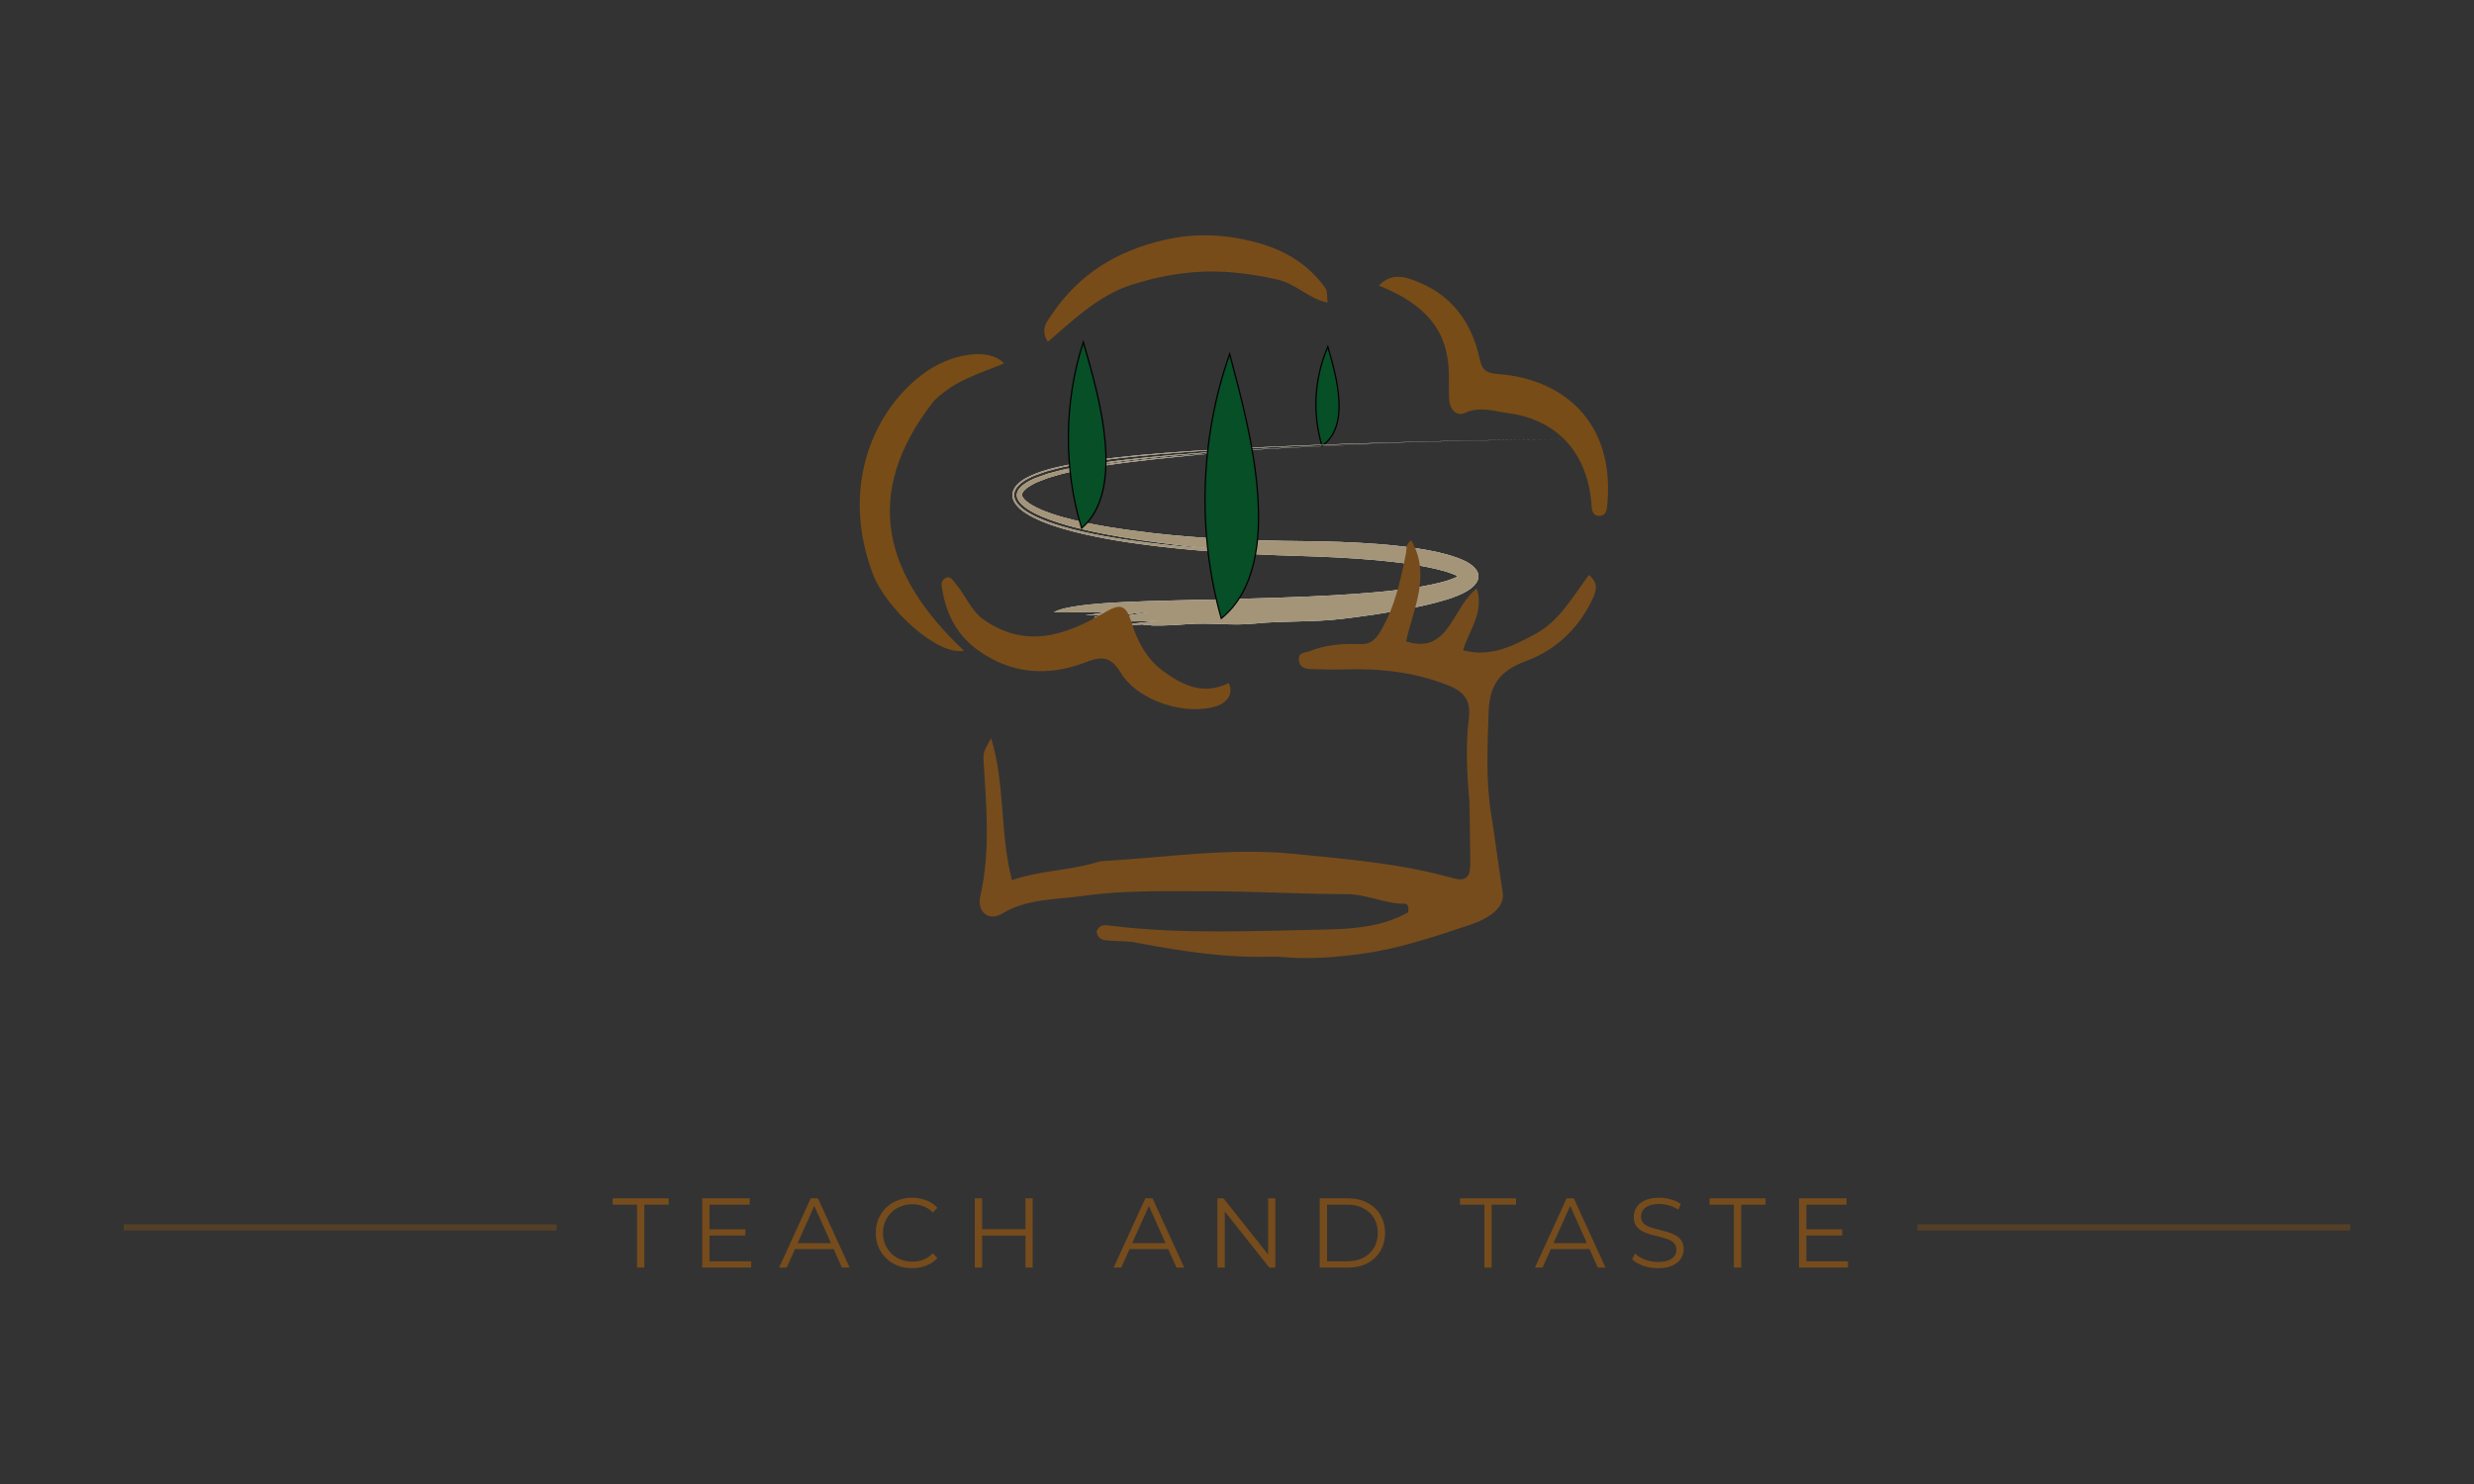 <svg width="400" height="240" viewBox="0 0 400 240" fill="none" xmlns="http://www.w3.org/2000/svg">
    <rect x="0" y="0" width="400" height="240" fill="#333333" stroke="none"/>
    <rect width="400" height="240" />
    <g clip-path="url(#clip0_8_2)">
        <path
            d="M151.002 64.826C139.063 80.053 143.104 93.209 155.859 105.24C151.539 106.098 143.223 98.394 141.107 92.778C136.032 79.314 140.728 67.023 149.003 60.649C153.764 56.981 160.104 56.216 162.333 58.783C158.385 60.399 154.301 61.541 151.002 64.826Z"
            fill="#784C16" />
        <path
            d="M234.261 60.587C234.179 53.676 230.768 49.322 222.934 46.181C225.203 43.819 227.719 44.95 229.578 45.733C234.633 47.855 237.938 52.053 239.189 57.867C239.617 59.846 240.235 60.348 242.211 60.492C252.554 61.247 260.996 68.045 259.899 81.311C259.82 82.254 259.776 83.378 258.648 83.423C257.267 83.474 257.373 82.182 257.277 81.164C256.539 73.043 251.58 67.874 243.995 66.842C241.565 66.511 239.323 65.646 236.821 66.794C235.573 67.369 234.415 66.326 234.309 64.631C234.233 63.383 234.274 62.129 234.261 60.587Z"
            fill="#784C16" />
        <path
            d="M184.071 45.723C178.158 47.257 173.872 51.438 169.418 55.283C168.14 53.222 169.313 51.957 170.01 50.925C174.559 44.174 180.708 40.548 188.292 38.798C193.283 37.646 197.955 37.899 202.689 39.088C207.084 40.192 211.101 42.318 214.054 46.266C214.573 46.963 214.542 46.991 214.628 48.932C211.661 48.351 209.521 45.877 206.565 45.22C202.043 44.215 197.559 43.641 192.975 44.027C190.039 44.277 187.137 44.796 184.071 45.723Z"
            fill="#784C19" />
        <path
            d="M213.743 72.113C212.153 66.887 212.492 61.151 214.689 56.072C215.486 58.858 216.282 61.667 216.467 64.556C216.648 67.44 216.18 70.445 213.743 72.113Z"
            fill="#074F27" stroke="black" stroke-width="0.2" stroke-miterlimit="10" />
        <g opacity="0.7">
            <path
                d="M186.437 101.166C188.32 101.193 190.237 101.077 192.035 100.94C195.867 100.649 199.1 101.237 202.839 100.848C207.525 100.359 212.174 100.67 217.055 100.075C218.172 99.942 219.297 99.802 220.421 99.638C220.982 99.559 221.546 99.481 222.11 99.402C222.674 99.313 223.238 99.224 223.802 99.132C226.061 98.78 228.324 98.353 230.576 97.84C231.137 97.7 231.701 97.577 232.261 97.426L233.936 96.948C234.497 96.773 235.05 96.582 235.601 96.356C236.154 96.127 236.667 95.902 237.299 95.516C237.891 95.14 238.438 94.699 238.776 94.121C238.94 93.834 239.046 93.506 239.042 93.168C239.029 92.829 238.913 92.508 238.731 92.228C238.017 91.124 236.428 90.508 235.447 90.149C233.358 89.415 231.246 89.018 229.158 88.69C227.066 88.372 224.984 88.157 222.92 87.993C218.788 87.671 214.71 87.552 210.656 87.514C202.597 87.442 194.609 87.155 186.478 86.226C184.116 85.949 181.682 85.627 179.225 85.224C176.771 84.811 174.282 84.325 171.869 83.648C170.666 83.307 169.477 82.92 168.366 82.445C167.812 82.206 167.279 81.943 166.793 81.652C166.308 81.365 165.871 81.034 165.58 80.706C165.437 80.545 165.334 80.384 165.283 80.261C165.231 80.135 165.221 80.053 165.231 79.957C165.242 79.861 165.283 79.735 165.382 79.585C165.481 79.434 165.631 79.27 165.809 79.109C166.171 78.788 166.636 78.491 167.142 78.234C167.634 77.968 168.208 77.769 168.759 77.558C169.548 77.216 170.536 76.98 171.575 76.672C172.098 76.522 172.662 76.419 173.233 76.286C173.807 76.166 174.392 76.006 175.007 75.91C176.234 75.702 177.505 75.439 178.821 75.264C180.134 75.073 181.47 74.868 182.807 74.717C188.149 74.051 193.402 73.6 196.53 73.282C194.431 73.432 192.309 73.644 190.172 73.815C189.106 73.918 188.04 74.02 186.97 74.126L185.367 74.28L183.767 74.461C179.512 74.943 175.26 75.469 171.315 76.44C171.842 76.272 172.402 76.177 172.946 76.043C173.493 75.924 174.04 75.79 174.593 75.678C175.708 75.483 176.818 75.264 177.943 75.086C179.071 74.922 180.202 74.758 181.333 74.594C182.472 74.457 183.61 74.321 184.751 74.184C185.893 74.051 187.042 73.952 188.187 73.832L189.906 73.665L191.632 73.521L195.084 73.241L198.54 73.001C207.751 72.379 216.949 71.983 225.873 71.672C217.509 71.949 209.122 72.314 200.778 72.807C198.693 72.943 196.612 73.077 194.53 73.213C193.491 73.292 192.452 73.374 191.417 73.453L189.861 73.572L188.31 73.712C187.277 73.808 186.242 73.9 185.213 73.996C184.184 74.109 183.155 74.222 182.13 74.335C181.101 74.434 180.083 74.591 179.061 74.721L177.533 74.926L176.015 75.175L174.498 75.425L173 75.732C172.501 75.842 171.999 75.927 171.507 76.05L170.041 76.44C169.798 76.508 169.548 76.563 169.309 76.638L168.602 76.888L167.894 77.137C167.655 77.216 167.422 77.301 167.197 77.404C166.305 77.8 165.426 78.293 164.845 78.973C164.705 79.144 164.592 79.325 164.51 79.509C164.435 79.697 164.397 79.889 164.397 80.084C164.397 80.473 164.592 80.866 164.873 81.222C165.457 81.929 166.301 82.476 167.169 82.931C168.926 83.847 170.844 84.465 172.761 85.009C176.613 86.068 180.544 86.759 184.437 87.343C188.337 87.921 192.216 88.369 196.055 88.762C191.557 88.44 186.898 87.999 182.147 87.299C179.771 86.947 177.375 86.526 174.976 85.98C172.583 85.422 170.17 84.769 167.874 83.754C166.739 83.231 165.597 82.633 164.715 81.71C164.292 81.249 163.936 80.658 163.957 80.008C163.974 79.359 164.36 78.791 164.818 78.368C165.276 77.93 165.823 77.599 166.383 77.308C166.664 77.161 166.954 77.035 167.245 76.912C167.539 76.795 167.843 76.7 168.14 76.594L169.039 76.279C169.336 76.166 169.651 76.108 169.958 76.019C170.577 75.862 171.186 75.681 171.811 75.548C176.805 74.475 181.935 73.941 187.055 73.483C189.615 73.248 192.182 73.087 194.739 72.902C197.299 72.759 199.852 72.585 202.395 72.472C203.667 72.407 204.935 72.345 206.199 72.28C207.464 72.226 208.725 72.174 209.983 72.12C212.499 72.003 214.997 71.921 217.472 71.829C227.377 71.481 236.923 71.248 245.762 71.118C247.102 71.101 248.517 71.084 249.877 71.067C250.558 71.06 251.224 71.053 251.86 71.046C252.021 71.046 252.178 71.043 252.332 71.043H252.376C252.379 71.043 252.39 71.043 252.39 71.043L252.376 71.033L252.287 70.975L252.096 70.852C251.843 70.688 251.597 70.53 251.361 70.376L252.055 70.824L252.386 71.036C252.386 71.043 252.284 71.04 252.222 71.043L252.014 71.046C251.46 71.05 250.906 71.057 250.346 71.06C249.228 71.074 248.104 71.084 246.969 71.098C244.699 71.122 242.396 71.159 240.061 71.204C235.389 71.286 230.593 71.402 225.706 71.535C215.937 71.812 205.813 72.168 195.648 72.752C190.569 73.066 185.473 73.418 180.421 73.996C177.898 74.3 175.379 74.622 172.901 75.127C170.43 75.626 167.935 76.177 165.689 77.421C165.143 77.756 164.609 78.139 164.199 78.679C163.998 78.949 163.83 79.26 163.748 79.605C163.663 79.95 163.676 80.323 163.775 80.661C163.871 81.003 164.042 81.311 164.247 81.574C164.449 81.844 164.678 82.083 164.924 82.295C165.413 82.726 165.949 83.074 166.503 83.385C167.607 84.004 168.769 84.472 169.935 84.886C171.104 85.296 172.283 85.638 173.465 85.945C178.199 87.155 182.93 87.846 187.527 88.393C191.751 88.885 195.997 89.23 200.255 89.483C202.385 89.609 204.518 89.712 206.654 89.794C208.783 89.866 210.913 89.934 213.045 90.006C217.28 90.173 221.525 90.43 225.706 90.929C227.794 91.182 229.872 91.493 231.865 91.94C232.856 92.166 233.83 92.429 234.712 92.754C234.931 92.836 235.143 92.921 235.344 93.01L235.45 93.058L235.481 93.075C235.522 93.099 235.56 93.123 235.587 93.161C235.611 93.202 235.594 93.26 235.556 93.29C235.522 93.321 235.478 93.342 235.44 93.356L235.426 93.359C235.413 93.362 235.378 93.376 235.354 93.39L235.317 93.407L235.242 93.441L235.078 93.509C234.855 93.602 234.626 93.69 234.384 93.772C233.902 93.936 233.406 94.087 232.873 94.213C230.754 94.76 228.478 95.099 226.208 95.386C221.525 95.953 216.727 96.24 211.921 96.459C207.112 96.671 202.286 96.801 197.473 96.931C193.201 97.054 187.247 97.108 181.952 97.361C176.658 97.607 172.02 98.059 170.389 99.029C173.141 99.098 176.183 98.889 178.828 99.005C177.83 99.176 176.682 99.388 175.499 99.504C176.627 99.501 177.878 99.552 178.927 99.443C178.059 99.545 177.17 99.668 176.835 99.86C178.192 99.901 180.11 99.617 181.18 99.498C181.805 99.429 184.673 98.975 185.497 99.043C183.371 99.409 180.677 99.751 178.944 100.188C179.683 100.195 180.411 100.164 181.128 100.198C180.243 100.369 178.507 100.455 178.056 100.68C179.891 100.636 181.511 100.502 183.412 100.489C184.953 100.475 186.341 100.485 187.814 100.366C186.057 100.55 183.688 100.704 182.475 101.025C183.292 101.087 184.15 101.029 184.987 100.978C184.885 101.008 184.827 101.042 184.806 101.08C185.179 101.07 185.671 101.104 186.057 101.087C186.067 101.138 186.153 101.183 186.081 101.234C186.091 101.2 186.095 101.162 186.102 101.128"
                fill="white" />
        </g>
        <g opacity="0.7">
            <path
                d="M186.437 101.166C188.32 101.193 190.237 101.077 192.035 100.94C195.867 100.649 199.1 101.237 202.839 100.848C207.525 100.359 212.174 100.67 217.055 100.075C218.172 99.942 219.297 99.802 220.421 99.638C220.982 99.559 221.546 99.481 222.11 99.402C222.674 99.313 223.238 99.224 223.802 99.132C226.061 98.78 228.324 98.353 230.576 97.84C231.137 97.7 231.701 97.577 232.261 97.426L233.936 96.948C234.497 96.773 235.05 96.582 235.601 96.356C236.154 96.127 236.667 95.902 237.299 95.516C237.891 95.14 238.438 94.699 238.776 94.121C238.94 93.834 239.046 93.506 239.042 93.168C239.029 92.829 238.913 92.508 238.731 92.228C238.017 91.124 236.428 90.508 235.447 90.149C233.358 89.415 231.246 89.018 229.158 88.69C227.066 88.372 224.984 88.157 222.92 87.993C218.788 87.671 214.71 87.552 210.656 87.514C202.597 87.442 194.609 87.155 186.478 86.226C184.116 85.949 181.682 85.627 179.225 85.224C176.771 84.811 174.282 84.325 171.869 83.648C170.666 83.307 169.477 82.92 168.366 82.445C167.812 82.206 167.279 81.943 166.793 81.652C166.308 81.365 165.871 81.034 165.58 80.706C165.437 80.545 165.334 80.384 165.283 80.261C165.231 80.135 165.221 80.053 165.231 79.957C165.242 79.861 165.283 79.735 165.382 79.585C165.481 79.434 165.631 79.27 165.809 79.109C166.171 78.788 166.636 78.491 167.142 78.234C167.634 77.968 168.208 77.769 168.759 77.558C169.548 77.216 170.536 76.98 171.575 76.672C172.098 76.522 172.662 76.419 173.233 76.286C173.807 76.166 174.392 76.006 175.007 75.91C176.234 75.702 177.505 75.439 178.821 75.264C180.134 75.073 181.47 74.868 182.807 74.717C188.149 74.051 193.402 73.6 196.53 73.282C194.431 73.432 192.309 73.644 190.172 73.815C189.106 73.918 188.04 74.02 186.97 74.126L185.367 74.28L183.767 74.461C179.512 74.943 175.26 75.469 171.315 76.44C171.842 76.272 172.402 76.177 172.946 76.043C173.493 75.924 174.04 75.79 174.593 75.678C175.708 75.483 176.818 75.264 177.943 75.086C179.071 74.922 180.202 74.758 181.333 74.594C182.472 74.457 183.61 74.321 184.751 74.184C185.893 74.051 187.042 73.952 188.187 73.832L189.906 73.665L191.632 73.521L195.084 73.241L198.54 73.001C207.751 72.379 216.949 71.983 225.873 71.672C217.509 71.949 209.122 72.314 200.778 72.807C198.693 72.943 196.612 73.077 194.53 73.213C193.491 73.292 192.452 73.374 191.417 73.453L189.861 73.572L188.31 73.712C187.277 73.808 186.242 73.9 185.213 73.996C184.184 74.109 183.155 74.222 182.13 74.335C181.101 74.434 180.083 74.591 179.061 74.721L177.533 74.926L176.015 75.175L174.498 75.425L173 75.732C172.501 75.842 171.999 75.927 171.507 76.05L170.041 76.44C169.798 76.508 169.548 76.563 169.309 76.638L168.602 76.888L167.894 77.137C167.655 77.216 167.422 77.301 167.197 77.404C166.305 77.8 165.426 78.293 164.845 78.973C164.705 79.144 164.592 79.325 164.51 79.509C164.435 79.697 164.397 79.889 164.397 80.084C164.397 80.473 164.592 80.866 164.873 81.222C165.457 81.929 166.301 82.476 167.169 82.931C168.926 83.847 170.844 84.465 172.761 85.009C176.613 86.068 180.544 86.759 184.437 87.343C188.337 87.921 192.216 88.369 196.055 88.762C191.557 88.44 186.898 87.999 182.147 87.299C179.771 86.947 177.375 86.526 174.976 85.98C172.583 85.422 170.17 84.769 167.874 83.754C166.739 83.231 165.597 82.633 164.715 81.71C164.292 81.249 163.936 80.658 163.957 80.008C163.974 79.359 164.36 78.791 164.818 78.368C165.276 77.93 165.823 77.599 166.383 77.308C166.664 77.161 166.954 77.035 167.245 76.912C167.539 76.795 167.843 76.7 168.14 76.594L169.039 76.279C169.336 76.166 169.651 76.108 169.958 76.019C170.577 75.862 171.186 75.681 171.811 75.548C176.805 74.475 181.935 73.941 187.055 73.483C189.615 73.248 192.182 73.087 194.739 72.902C197.299 72.759 199.852 72.585 202.395 72.472C203.667 72.407 204.935 72.345 206.199 72.28C207.464 72.226 208.725 72.174 209.983 72.12C212.499 72.003 214.997 71.921 217.472 71.829C227.377 71.481 236.923 71.248 245.762 71.118C247.102 71.101 248.517 71.084 249.877 71.067C250.558 71.06 251.224 71.053 251.86 71.046C252.021 71.046 252.178 71.043 252.332 71.043H252.376C252.379 71.043 252.39 71.043 252.39 71.043L252.376 71.033L252.287 70.975L252.096 70.852C251.843 70.688 251.597 70.53 251.361 70.376L252.055 70.824L252.386 71.036C252.386 71.043 252.284 71.04 252.222 71.043L252.014 71.046C251.46 71.05 250.906 71.057 250.346 71.06C249.228 71.074 248.104 71.084 246.969 71.098C244.699 71.122 242.396 71.159 240.061 71.204C235.389 71.286 230.593 71.402 225.706 71.535C215.937 71.812 205.813 72.168 195.648 72.752C190.569 73.066 185.473 73.418 180.421 73.996C177.898 74.3 175.379 74.622 172.901 75.127C170.43 75.626 167.935 76.177 165.689 77.421C165.143 77.756 164.609 78.139 164.199 78.679C163.998 78.949 163.83 79.26 163.748 79.605C163.663 79.95 163.676 80.323 163.775 80.661C163.871 81.003 164.042 81.311 164.247 81.574C164.449 81.844 164.678 82.083 164.924 82.295C165.413 82.726 165.949 83.074 166.503 83.385C167.607 84.004 168.769 84.472 169.935 84.886C171.104 85.296 172.283 85.638 173.465 85.945C178.199 87.155 182.93 87.846 187.527 88.393C191.751 88.885 195.997 89.23 200.255 89.483C202.385 89.609 204.518 89.712 206.654 89.794C208.783 89.866 210.913 89.934 213.045 90.006C217.28 90.173 221.525 90.43 225.706 90.929C227.794 91.182 229.872 91.493 231.865 91.94C232.856 92.166 233.83 92.429 234.712 92.754C234.931 92.836 235.143 92.921 235.344 93.01L235.45 93.058L235.481 93.075C235.522 93.099 235.56 93.123 235.587 93.161C235.611 93.202 235.594 93.26 235.556 93.29C235.522 93.321 235.478 93.342 235.44 93.356L235.426 93.359C235.413 93.362 235.378 93.376 235.354 93.39L235.317 93.407L235.242 93.441L235.078 93.509C234.855 93.602 234.626 93.69 234.384 93.772C233.902 93.936 233.406 94.087 232.873 94.213C230.754 94.76 228.478 95.099 226.208 95.386C221.525 95.953 216.727 96.24 211.921 96.459C207.112 96.671 202.286 96.801 197.473 96.931C193.201 97.054 187.247 97.108 181.952 97.361C176.658 97.607 172.02 98.059 170.389 99.029C173.141 99.098 176.183 98.889 178.828 99.005C177.83 99.176 176.682 99.388 175.499 99.504C176.627 99.501 177.878 99.552 178.927 99.443C178.059 99.545 177.17 99.668 176.835 99.86C178.192 99.901 180.11 99.617 181.18 99.498C181.805 99.429 184.673 98.975 185.497 99.043C183.371 99.409 180.677 99.751 178.944 100.188C179.683 100.195 180.411 100.164 181.128 100.198C180.243 100.369 178.507 100.455 178.056 100.68C179.891 100.636 181.511 100.502 183.412 100.489C184.953 100.475 186.341 100.485 187.814 100.366C186.057 100.55 183.688 100.704 182.475 101.025C183.292 101.087 184.15 101.029 184.987 100.978C184.885 101.008 184.827 101.042 184.806 101.08C185.179 101.07 185.671 101.104 186.057 101.087C186.067 101.138 186.153 101.183 186.081 101.234C186.091 101.2 186.095 101.162 186.102 101.128"
                fill="white" />
        </g>
        <g opacity="0.7">
            <path
                d="M186.437 101.166C188.32 101.193 190.237 101.077 192.035 100.94C195.867 100.649 199.1 101.237 202.839 100.848C207.525 100.359 212.174 100.67 217.055 100.075C218.172 99.942 219.297 99.802 220.421 99.638C220.982 99.559 221.546 99.481 222.11 99.402C222.674 99.313 223.238 99.224 223.802 99.132C226.061 98.78 228.324 98.353 230.576 97.84C231.137 97.7 231.701 97.577 232.261 97.426L233.936 96.948C234.497 96.773 235.05 96.582 235.601 96.356C236.154 96.127 236.667 95.902 237.299 95.516C237.891 95.14 238.438 94.699 238.776 94.121C238.94 93.834 239.046 93.506 239.042 93.168C239.029 92.829 238.913 92.508 238.731 92.228C238.017 91.124 236.428 90.508 235.447 90.149C233.358 89.415 231.246 89.018 229.158 88.69C227.066 88.372 224.984 88.157 222.92 87.993C218.788 87.671 214.71 87.552 210.656 87.514C202.597 87.442 194.609 87.155 186.478 86.226C184.116 85.949 181.682 85.627 179.225 85.224C176.771 84.811 174.282 84.325 171.869 83.648C170.666 83.307 169.477 82.92 168.366 82.445C167.812 82.206 167.279 81.943 166.793 81.652C166.308 81.365 165.871 81.034 165.58 80.706C165.437 80.545 165.334 80.384 165.283 80.261C165.231 80.135 165.221 80.053 165.231 79.957C165.242 79.861 165.283 79.735 165.382 79.585C165.481 79.434 165.631 79.27 165.809 79.109C166.171 78.788 166.636 78.491 167.142 78.234C167.634 77.968 168.208 77.769 168.759 77.558C169.548 77.216 170.536 76.98 171.575 76.672C172.098 76.522 172.662 76.419 173.233 76.286C173.807 76.166 174.392 76.006 175.007 75.91C176.234 75.702 177.505 75.439 178.821 75.264C180.134 75.073 181.47 74.868 182.807 74.717C188.149 74.051 193.402 73.6 196.53 73.282C194.431 73.432 192.309 73.644 190.172 73.815C189.106 73.918 188.04 74.02 186.97 74.126L185.367 74.28L183.767 74.461C179.512 74.943 175.26 75.469 171.315 76.44C171.842 76.272 172.402 76.177 172.946 76.043C173.493 75.924 174.04 75.79 174.593 75.678C175.708 75.483 176.818 75.264 177.943 75.086C179.071 74.922 180.202 74.758 181.333 74.594C182.472 74.457 183.61 74.321 184.751 74.184C185.893 74.051 187.042 73.952 188.187 73.832L189.906 73.665L191.632 73.521L195.084 73.241L198.54 73.001C207.751 72.379 216.949 71.983 225.873 71.672C217.509 71.949 209.122 72.314 200.778 72.807C198.693 72.943 196.612 73.077 194.53 73.213C193.491 73.292 192.452 73.374 191.417 73.453L189.861 73.572L188.31 73.712C187.277 73.808 186.242 73.9 185.213 73.996C184.184 74.109 183.155 74.222 182.13 74.335C181.101 74.434 180.083 74.591 179.061 74.721L177.533 74.926L176.015 75.175L174.498 75.425L173 75.732C172.501 75.842 171.999 75.927 171.507 76.05L170.041 76.44C169.798 76.508 169.548 76.563 169.309 76.638L168.602 76.888L167.894 77.137C167.655 77.216 167.422 77.301 167.197 77.404C166.305 77.8 165.426 78.293 164.845 78.973C164.705 79.144 164.592 79.325 164.51 79.509C164.435 79.697 164.397 79.889 164.397 80.084C164.397 80.473 164.592 80.866 164.873 81.222C165.457 81.929 166.301 82.476 167.169 82.931C168.926 83.847 170.844 84.465 172.761 85.009C176.613 86.068 180.544 86.759 184.437 87.343C188.337 87.921 192.216 88.369 196.055 88.762C191.557 88.44 186.898 87.999 182.147 87.299C179.771 86.947 177.375 86.526 174.976 85.98C172.583 85.422 170.17 84.769 167.874 83.754C166.739 83.231 165.597 82.633 164.715 81.71C164.292 81.249 163.936 80.658 163.957 80.008C163.974 79.359 164.36 78.791 164.818 78.368C165.276 77.93 165.823 77.599 166.383 77.308C166.664 77.161 166.954 77.035 167.245 76.912C167.539 76.795 167.843 76.7 168.14 76.594L169.039 76.279C169.336 76.166 169.651 76.108 169.958 76.019C170.577 75.862 171.186 75.681 171.811 75.548C176.805 74.475 181.935 73.941 187.055 73.483C189.615 73.248 192.182 73.087 194.739 72.902C197.299 72.759 199.852 72.585 202.395 72.472C203.667 72.407 204.935 72.345 206.199 72.28C207.464 72.226 208.725 72.174 209.983 72.12C212.499 72.003 214.997 71.921 217.472 71.829C227.377 71.481 236.923 71.248 245.762 71.118C247.102 71.101 248.517 71.084 249.877 71.067C250.558 71.06 251.224 71.053 251.86 71.046C252.021 71.046 252.178 71.043 252.332 71.043H252.376C252.379 71.043 252.39 71.043 252.39 71.043L252.376 71.033L252.287 70.975L252.096 70.852C251.843 70.688 251.597 70.53 251.361 70.376L252.055 70.824L252.386 71.036C252.386 71.043 252.284 71.04 252.222 71.043L252.014 71.046C251.46 71.05 250.906 71.057 250.346 71.06C249.228 71.074 248.104 71.084 246.969 71.098C244.699 71.122 242.396 71.159 240.061 71.204C235.389 71.286 230.593 71.402 225.706 71.535C215.937 71.812 205.813 72.168 195.648 72.752C190.569 73.066 185.473 73.418 180.421 73.996C177.898 74.3 175.379 74.622 172.901 75.127C170.43 75.626 167.935 76.177 165.689 77.421C165.143 77.756 164.609 78.139 164.199 78.679C163.998 78.949 163.83 79.26 163.748 79.605C163.663 79.95 163.676 80.323 163.775 80.661C163.871 81.003 164.042 81.311 164.247 81.574C164.449 81.844 164.678 82.083 164.924 82.295C165.413 82.726 165.949 83.074 166.503 83.385C167.607 84.004 168.769 84.472 169.935 84.886C171.104 85.296 172.283 85.638 173.465 85.945C178.199 87.155 182.93 87.846 187.527 88.393C191.751 88.885 195.997 89.23 200.255 89.483C202.385 89.609 204.518 89.712 206.654 89.794C208.783 89.866 210.913 89.934 213.045 90.006C217.28 90.173 221.525 90.43 225.706 90.929C227.794 91.182 229.872 91.493 231.865 91.94C232.856 92.166 233.83 92.429 234.712 92.754C234.931 92.836 235.143 92.921 235.344 93.01L235.45 93.058L235.481 93.075C235.522 93.099 235.56 93.123 235.587 93.161C235.611 93.202 235.594 93.26 235.556 93.29C235.522 93.321 235.478 93.342 235.44 93.356L235.426 93.359C235.413 93.362 235.378 93.376 235.354 93.39L235.317 93.407L235.242 93.441L235.078 93.509C234.855 93.602 234.626 93.69 234.384 93.772C233.902 93.936 233.406 94.087 232.873 94.213C230.754 94.76 228.478 95.099 226.208 95.386C221.525 95.953 216.727 96.24 211.921 96.459C207.112 96.671 202.286 96.801 197.473 96.931C193.201 97.054 187.247 97.108 181.952 97.361C176.658 97.607 172.02 98.059 170.389 99.029C173.141 99.098 176.183 98.889 178.828 99.005C177.83 99.176 176.682 99.388 175.499 99.504C176.627 99.501 177.878 99.552 178.927 99.443C178.059 99.545 177.17 99.668 176.835 99.86C178.192 99.901 180.11 99.617 181.18 99.498C181.805 99.429 184.673 98.975 185.497 99.043C183.371 99.409 180.677 99.751 178.944 100.188C179.683 100.195 180.411 100.164 181.128 100.198C180.243 100.369 178.507 100.455 178.056 100.68C179.891 100.636 181.511 100.502 183.412 100.489C184.953 100.475 186.341 100.485 187.814 100.366C186.057 100.55 183.688 100.704 182.475 101.025C183.292 101.087 184.15 101.029 184.987 100.978C184.885 101.008 184.827 101.042 184.806 101.08C185.179 101.07 185.671 101.104 186.057 101.087C186.067 101.138 186.153 101.183 186.081 101.234C186.091 101.2 186.095 101.162 186.102 101.128"
                fill="#856F47" />
        </g>
        <path
            d="M174.874 85.433C171.931 75.726 172.03 64.956 175.154 55.317C176.641 60.498 178.131 65.721 178.65 71.118C179.163 76.519 178.644 82.172 174.874 85.433Z"
            fill="#074F27" stroke="black" stroke-width="0.2" stroke-miterlimit="10" />
        <path
            d="M198.646 110.462C199.469 111.994 198.57 113.576 196.731 114.178C191.765 115.801 184.013 113.433 181.2 108.781C179.426 105.845 177.786 106.241 175.332 107.171C169.367 109.427 163.526 109.013 158.136 105.168C154.964 102.902 153.07 99.634 152.387 95.536C152.26 94.788 152.004 94.063 152.718 93.585C153.658 92.949 154.027 93.855 154.547 94.456C156.15 96.322 156.987 98.811 159.134 100.284C165.901 104.925 172.255 102.782 178.514 99.101C181.108 97.573 182.024 97.71 182.94 100.653C183.948 103.893 185.5 106.686 188.132 108.589C191.283 110.873 194.605 112.482 198.646 110.462Z"
            fill="#784C19" />
        <path
            d="M197.459 100.024C193.536 86.13 194.021 70.831 198.816 57.248C200.785 64.662 202.768 72.133 203.338 79.82C203.909 87.511 202.979 95.522 197.459 100.024Z"
            fill="#074F27" stroke="black" stroke-width="0.2" stroke-miterlimit="10" />
        <path
            d="M237.58 129.699C237.169 125.037 236.944 120.621 237.48 116.293C237.887 113.005 236.5 111.778 234.086 110.821C228.7 108.685 223.139 108.084 217.461 108.254C215.643 108.309 213.821 108.275 212.003 108.21C211.131 108.179 210.161 108.019 210.017 106.839C209.85 105.465 210.94 105.626 211.729 105.312C214.395 104.255 217.15 104.054 219.933 104.167C221.43 104.228 222.274 103.63 223.139 102.201C225.507 98.281 226.444 93.882 227.329 89.432C227.466 88.751 227.247 87.945 228.173 87.388C231.379 92.966 228.577 98.223 227.336 103.729C234.346 105.985 234.797 98.082 238.786 95.188C239.976 99.145 237.532 101.853 236.551 105.165C241.015 106.357 244.686 104.45 248.312 102.488C252.096 100.441 254.283 96.527 256.891 92.986C258.627 94.394 258.005 95.772 257.404 97.033C255.083 101.894 251.323 105.206 246.733 106.908C242.898 108.33 240.847 110.401 240.697 114.947C240.512 120.569 240.194 126.113 241.107 131.753C241.777 135.909 242.276 140.113 242.956 144.283C243.332 146.597 241.148 148.416 237.556 149.608C231.735 151.543 225.917 153.519 219.857 154.294C215.828 154.811 211.764 155.156 207.689 154.8C207.023 154.742 206.35 154.694 205.683 154.715C198.194 154.961 190.832 153.809 183.483 152.408C182.267 152.175 181.005 152.251 179.765 152.138C178.753 152.045 177.574 152.223 177.297 150.647C177.813 149.332 178.808 149.619 179.748 149.731C191.307 151.126 202.911 150.552 214.484 150.319C218.921 150.23 223.604 149.848 227.644 147.564C227.896 146.666 227.521 146.139 227.083 146.146C223.901 146.18 220.979 144.615 217.769 144.608C210.301 144.598 202.836 144.143 195.368 144.143C188.576 144.143 181.72 143.938 175.021 144.902C170.693 145.524 166.076 145.298 161.981 147.773C159.875 149.048 157.907 147.472 158.495 144.926C160.163 137.683 159.465 130.437 159.038 123.17C158.949 121.636 159.014 121.632 160.251 119.363C162.548 126.906 161.629 134.713 163.618 142.342C168.034 140.817 172.525 140.8 176.839 139.597C177.3 139.467 177.765 139.293 178.237 139.266C188.549 138.667 198.864 137.054 209.183 138.086C217.786 138.948 226.454 139.642 234.869 142.003C237.368 142.704 237.747 141.525 237.72 139.378C237.675 136.248 237.651 133.117 237.58 129.699Z"
            fill="#764C1C" />
    </g>
    <path
        d="M103 205V194.824H99.064V193.8H108.12V194.824H104.184V205H103ZM114.588 198.808H120.508V199.816H114.588V198.808ZM114.716 203.976H121.452V205H113.532V193.8H121.212V194.824H114.716V203.976ZM125.963 205L131.083 193.8H132.251L137.371 205H136.123L131.419 194.488H131.899L127.195 205H125.963ZM127.979 202.008L128.331 201.048H134.843L135.195 202.008H127.979ZM147.451 205.096C146.608 205.096 145.83 204.957 145.115 204.68C144.4 204.392 143.782 203.992 143.259 203.48C142.736 202.968 142.326 202.365 142.027 201.672C141.739 200.979 141.595 200.221 141.595 199.4C141.595 198.579 141.739 197.821 142.027 197.128C142.326 196.435 142.736 195.832 143.259 195.32C143.792 194.808 144.416 194.413 145.131 194.136C145.846 193.848 146.624 193.704 147.467 193.704C148.278 193.704 149.04 193.843 149.755 194.12C150.47 194.387 151.072 194.792 151.563 195.336L150.811 196.088C150.352 195.619 149.846 195.283 149.291 195.08C148.736 194.867 148.139 194.76 147.499 194.76C146.827 194.76 146.203 194.877 145.627 195.112C145.051 195.336 144.55 195.661 144.123 196.088C143.696 196.504 143.36 196.995 143.115 197.56C142.88 198.115 142.763 198.728 142.763 199.4C142.763 200.072 142.88 200.691 143.115 201.256C143.36 201.811 143.696 202.301 144.123 202.728C144.55 203.144 145.051 203.469 145.627 203.704C146.203 203.928 146.827 204.04 147.499 204.04C148.139 204.04 148.736 203.933 149.291 203.72C149.846 203.507 150.352 203.165 150.811 202.696L151.563 203.448C151.072 203.992 150.47 204.403 149.755 204.68C149.04 204.957 148.272 205.096 147.451 205.096ZM165.799 193.8H166.967V205H165.799V193.8ZM158.791 205H157.607V193.8H158.791V205ZM165.911 199.832H158.663V198.792H165.911V199.832ZM180.058 205L185.178 193.8H186.346L191.466 205H190.218L185.514 194.488H185.994L181.29 205H180.058ZM182.074 202.008L182.426 201.048H188.938L189.29 202.008H182.074ZM196.839 205V193.8H197.815L205.543 203.528H205.031V193.8H206.199V205H205.223L197.511 195.272H198.023V205H196.839ZM213.375 205V193.8H217.935C219.129 193.8 220.175 194.04 221.071 194.52C221.977 194.989 222.681 195.645 223.183 196.488C223.684 197.331 223.935 198.301 223.935 199.4C223.935 200.499 223.684 201.469 223.183 202.312C222.681 203.155 221.977 203.816 221.071 204.296C220.175 204.765 219.129 205 217.935 205H213.375ZM214.559 203.976H217.871C218.863 203.976 219.721 203.784 220.447 203.4C221.183 203.005 221.753 202.467 222.159 201.784C222.564 201.091 222.767 200.296 222.767 199.4C222.767 198.493 222.564 197.699 222.159 197.016C221.753 196.333 221.183 195.8 220.447 195.416C219.721 195.021 218.863 194.824 217.871 194.824H214.559V203.976ZM239.997 205V194.824H236.061V193.8H245.117V194.824H241.181V205H239.997ZM248.174 205L253.294 193.8H254.462L259.582 205H258.334L253.63 194.488H254.11L249.406 205H248.174ZM250.19 202.008L250.542 201.048H257.054L257.406 202.008H250.19ZM268.043 205.096C267.211 205.096 266.411 204.963 265.643 204.696C264.885 204.419 264.299 204.067 263.883 203.64L264.347 202.728C264.741 203.112 265.269 203.437 265.931 203.704C266.603 203.96 267.307 204.088 268.043 204.088C268.747 204.088 269.317 204.003 269.755 203.832C270.203 203.651 270.528 203.411 270.731 203.112C270.944 202.813 271.051 202.483 271.051 202.12C271.051 201.683 270.923 201.331 270.667 201.064C270.421 200.797 270.096 200.589 269.691 200.44C269.285 200.28 268.837 200.141 268.347 200.024C267.856 199.907 267.365 199.784 266.875 199.656C266.384 199.517 265.931 199.336 265.515 199.112C265.109 198.888 264.779 198.595 264.523 198.232C264.277 197.859 264.155 197.373 264.155 196.776C264.155 196.221 264.299 195.715 264.587 195.256C264.885 194.787 265.339 194.413 265.947 194.136C266.555 193.848 267.333 193.704 268.283 193.704C268.912 193.704 269.536 193.795 270.155 193.976C270.773 194.147 271.307 194.387 271.755 194.696L271.355 195.64C270.875 195.32 270.363 195.085 269.819 194.936C269.285 194.787 268.768 194.712 268.267 194.712C267.595 194.712 267.04 194.803 266.603 194.984C266.165 195.165 265.84 195.411 265.627 195.72C265.424 196.019 265.323 196.36 265.323 196.744C265.323 197.181 265.445 197.533 265.691 197.8C265.947 198.067 266.277 198.275 266.683 198.424C267.099 198.573 267.552 198.707 268.043 198.824C268.533 198.941 269.019 199.069 269.499 199.208C269.989 199.347 270.437 199.528 270.843 199.752C271.259 199.965 271.589 200.253 271.835 200.616C272.091 200.979 272.219 201.453 272.219 202.04C272.219 202.584 272.069 203.091 271.771 203.56C271.472 204.019 271.013 204.392 270.395 204.68C269.787 204.957 269.003 205.096 268.043 205.096ZM280.338 205V194.824H276.402V193.8H285.458V194.824H281.522V205H280.338ZM291.926 198.808H297.846V199.816H291.926V198.808ZM292.054 203.976H298.79V205H290.87V193.8H298.55V194.824H292.054V203.976Z"
        fill="#764C1C" />
    <rect x="310" y="198" width="70" height="1" fill="#764C1C" fill-opacity="0.5" />
    <rect x="20" y="198" width="70" height="1" fill="#764C1C" fill-opacity="0.5" />
    <defs>
        <clipPath id="clip0_8_2">
            <rect width="175" height="175" fill="white" transform="translate(112 9)" />
        </clipPath>
    </defs>
</svg>